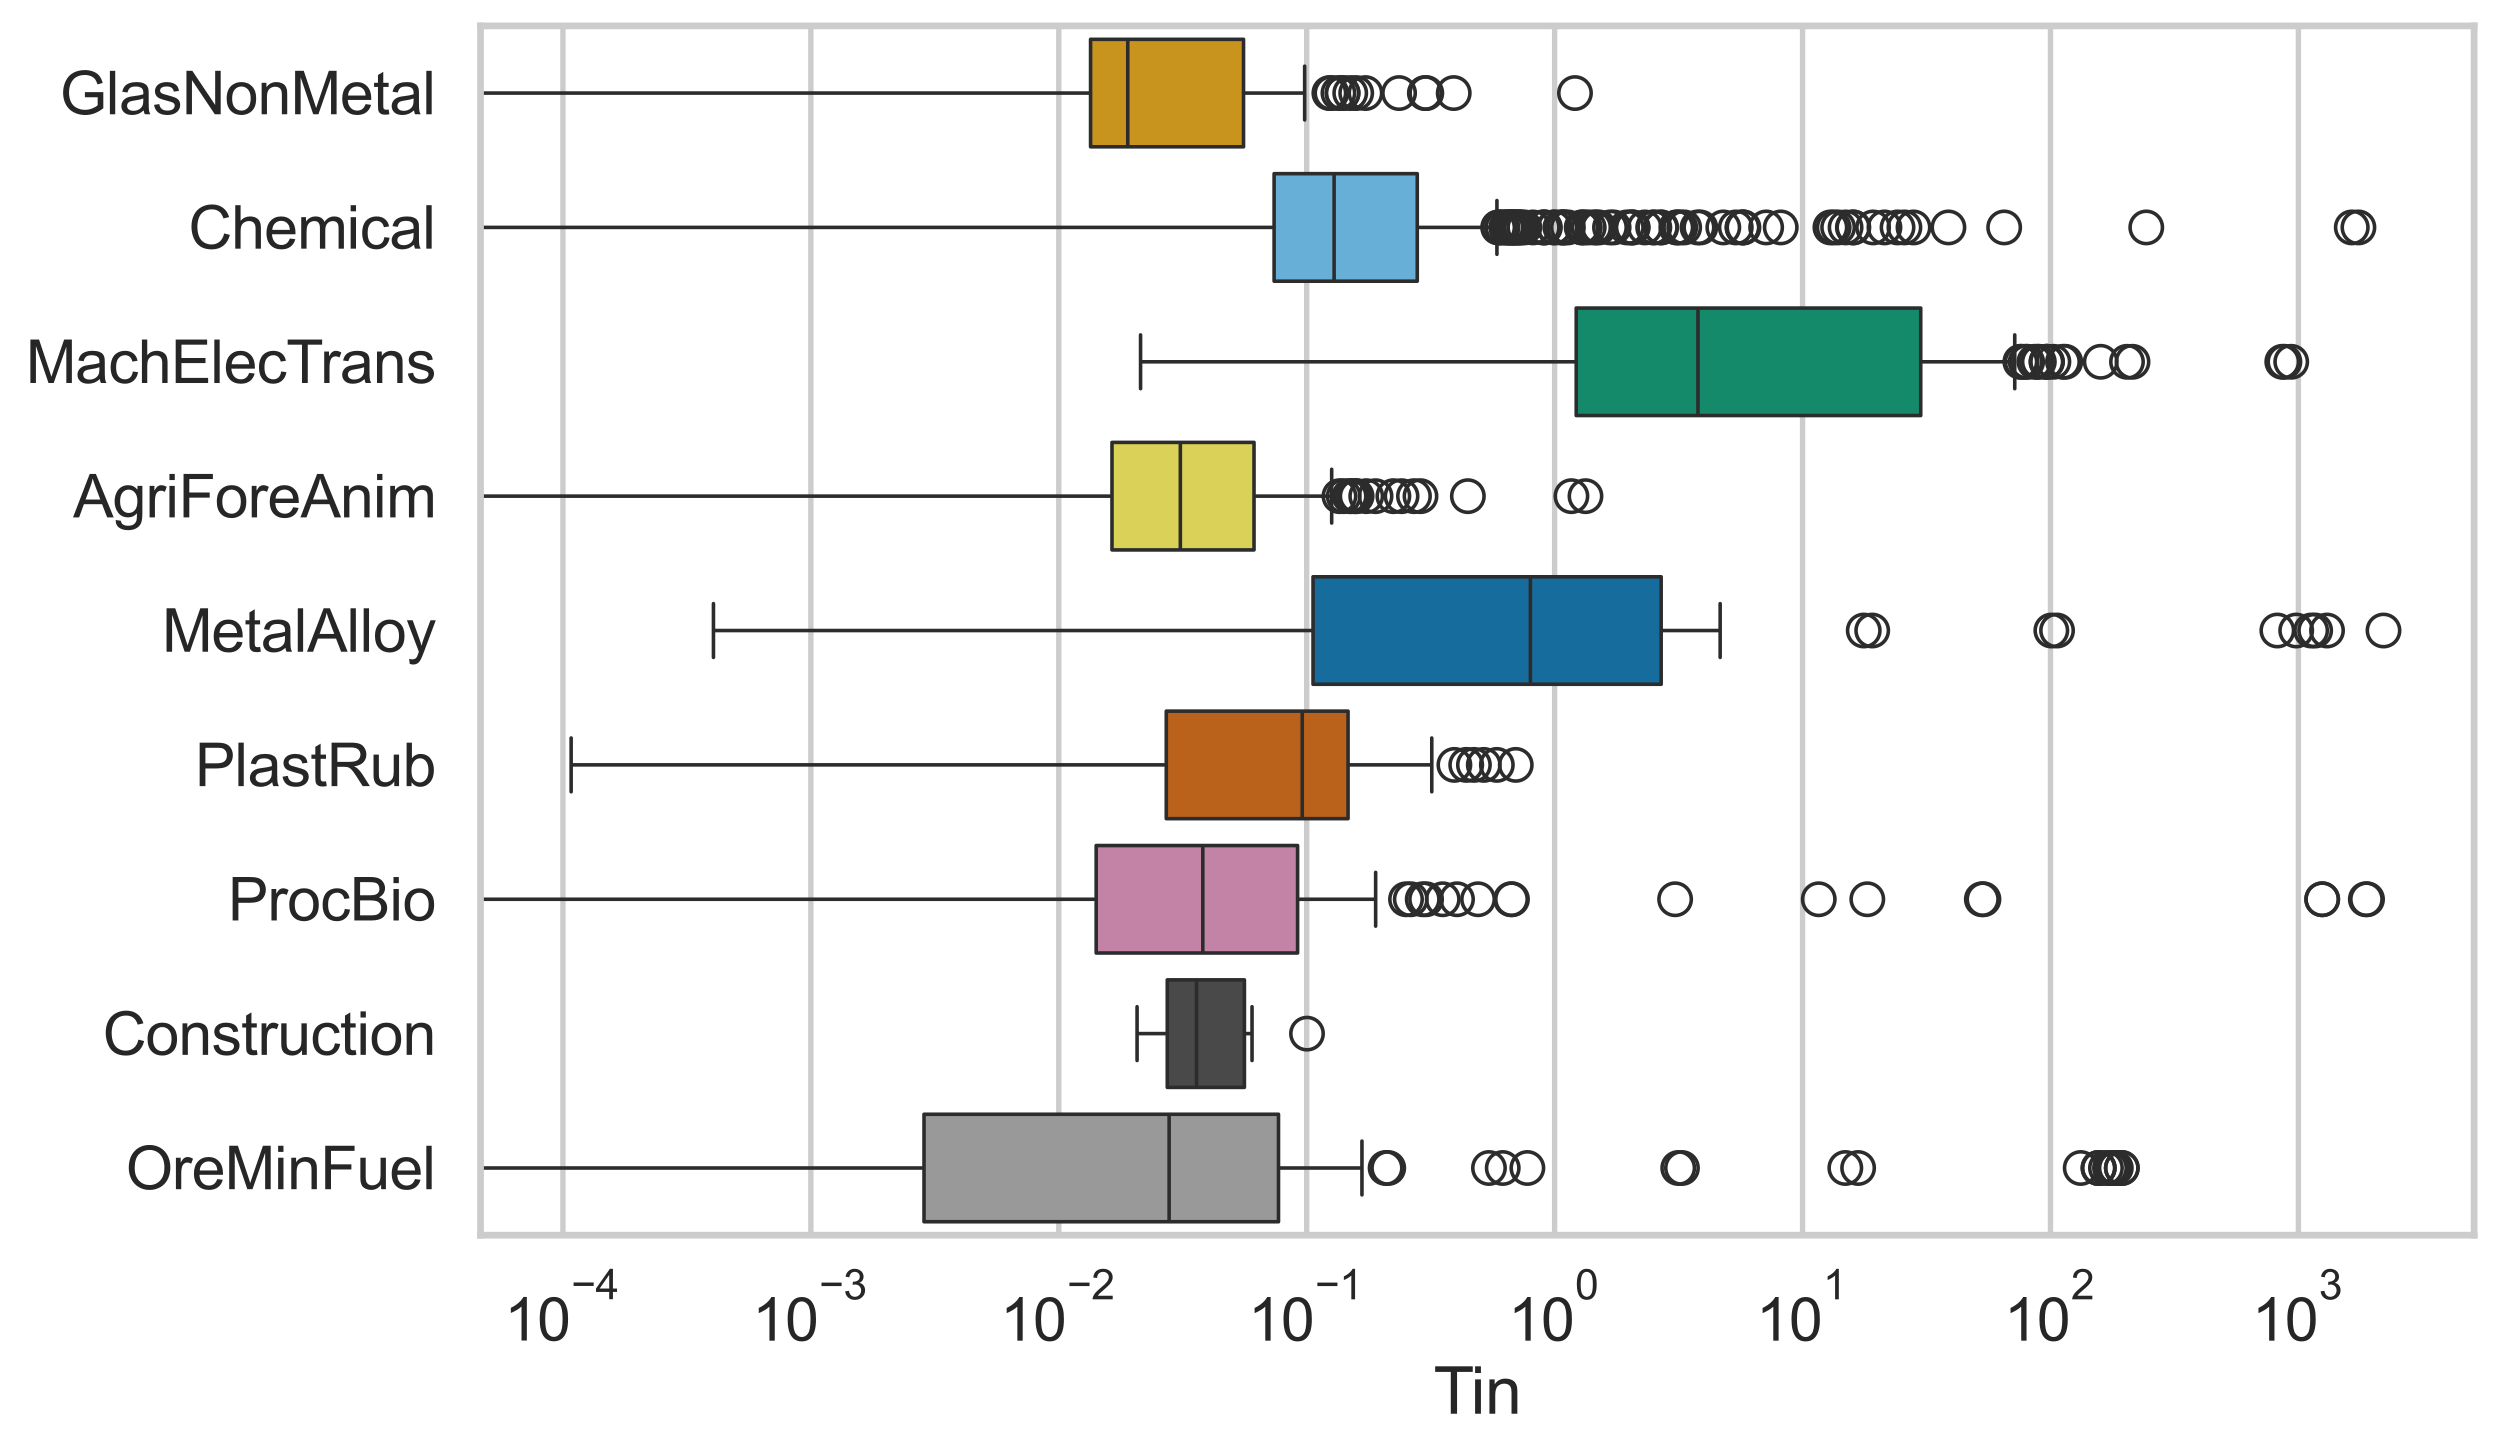 <?xml version="1.0" encoding="utf-8" standalone="no"?>
<!DOCTYPE svg PUBLIC "-//W3C//DTD SVG 1.1//EN"
  "http://www.w3.org/Graphics/SVG/1.1/DTD/svg11.dtd">
<svg xmlns:xlink="http://www.w3.org/1999/xlink" width="695.577pt" height="404.121pt" viewBox="0 0 695.577 404.121" xmlns="http://www.w3.org/2000/svg" version="1.1">
 <defs>
  <style type="text/css">*{stroke-linejoin: round; stroke-linecap: butt}</style>
 </defs>
 <g id="figure_1">
  <g id="patch_1">
   <path d="M 0 404.121 
L 695.577 404.121 
L 695.577 0 
L 0 0 
z
" style="fill: #ffffff"/>
  </g>
  <g id="axes_1">
   <g id="patch_2">
    <path d="M 133.697 343.665 
L 688.377 343.665 
L 688.377 7.2 
L 133.697 7.2 
z
" style="fill: #ffffff"/>
   </g>
   <g id="matplotlib.axis_1">
    <g id="xtick_1">
     <g id="line2d_1">
      <path d="M 156.625 343.665 
L 156.625 7.2 
" clip-path="url(#pe959f69d1a)" style="fill: none; stroke: #cccccc; stroke-width: 1.5; stroke-linecap: round"/>
     </g>
     <g id="text_1">
      <!-- $\mathdefault{10^{-4}}$ -->
      <g style="fill: #262626" transform="translate(140.29 373.015) scale(0.165 -0.165)">
       <defs>
        <path id="ArialMT-31" d="M 2384 0 
L 1822 0 
L 1822 3584 
Q 1619 3391 1289 3197 
Q 959 3003 697 2906 
L 697 3450 
Q 1169 3672 1522 3987 
Q 1875 4303 2022 4600 
L 2384 4600 
L 2384 0 
z
" transform="scale(0.016)"/>
        <path id="ArialMT-30" d="M 266 2259 
Q 266 3072 433 3567 
Q 600 4063 929 4331 
Q 1259 4600 1759 4600 
Q 2128 4600 2406 4451 
Q 2684 4303 2865 4023 
Q 3047 3744 3150 3342 
Q 3253 2941 3253 2259 
Q 3253 1453 3087 958 
Q 2922 463 2592 192 
Q 2263 -78 1759 -78 
Q 1097 -78 719 397 
Q 266 969 266 2259 
z
M 844 2259 
Q 844 1131 1108 757 
Q 1372 384 1759 384 
Q 2147 384 2411 759 
Q 2675 1134 2675 2259 
Q 2675 3391 2411 3762 
Q 2147 4134 1753 4134 
Q 1366 4134 1134 3806 
Q 844 3388 844 2259 
z
" transform="scale(0.016)"/>
        <path id="ArialMT-2212" d="M 3381 1997 
L 356 1997 
L 356 2522 
L 3381 2522 
L 3381 1997 
z
" transform="scale(0.016)"/>
        <path id="ArialMT-34" d="M 2069 0 
L 2069 1097 
L 81 1097 
L 81 1613 
L 2172 4581 
L 2631 4581 
L 2631 1613 
L 3250 1613 
L 3250 1097 
L 2631 1097 
L 2631 0 
L 2069 0 
z
M 2069 1613 
L 2069 3678 
L 634 1613 
L 2069 1613 
z
" transform="scale(0.016)"/>
       </defs>
       <use xlink:href="#ArialMT-31" transform="translate(0 0.202)"/>
       <use xlink:href="#ArialMT-30" transform="translate(55.615 0.202)"/>
       <use xlink:href="#ArialMT-2212" transform="translate(112.973 69.895) scale(0.7)"/>
       <use xlink:href="#ArialMT-34" transform="translate(153.852 69.895) scale(0.7)"/>
      </g>
     </g>
    </g>
    <g id="xtick_2">
     <g id="line2d_2">
      <path d="M 225.605 343.665 
L 225.605 7.2 
" clip-path="url(#pe959f69d1a)" style="fill: none; stroke: #cccccc; stroke-width: 1.5; stroke-linecap: round"/>
     </g>
     <g id="text_2">
      <!-- $\mathdefault{10^{-3}}$ -->
      <g style="fill: #262626" transform="translate(209.27 373.18) scale(0.165 -0.165)">
       <defs>
        <path id="ArialMT-33" d="M 269 1209 
L 831 1284 
Q 928 806 1161 595 
Q 1394 384 1728 384 
Q 2125 384 2398 659 
Q 2672 934 2672 1341 
Q 2672 1728 2419 1979 
Q 2166 2231 1775 2231 
Q 1616 2231 1378 2169 
L 1441 2663 
Q 1497 2656 1531 2656 
Q 1891 2656 2178 2843 
Q 2466 3031 2466 3422 
Q 2466 3731 2256 3934 
Q 2047 4138 1716 4138 
Q 1388 4138 1169 3931 
Q 950 3725 888 3313 
L 325 3413 
Q 428 3978 793 4289 
Q 1159 4600 1703 4600 
Q 2078 4600 2393 4439 
Q 2709 4278 2876 4000 
Q 3044 3722 3044 3409 
Q 3044 3113 2884 2869 
Q 2725 2625 2413 2481 
Q 2819 2388 3044 2092 
Q 3269 1797 3269 1353 
Q 3269 753 2831 336 
Q 2394 -81 1725 -81 
Q 1122 -81 723 278 
Q 325 638 269 1209 
z
" transform="scale(0.016)"/>
       </defs>
       <use xlink:href="#ArialMT-31" transform="translate(0 0.994)"/>
       <use xlink:href="#ArialMT-30" transform="translate(55.615 0.994)"/>
       <use xlink:href="#ArialMT-2212" transform="translate(112.973 70.688) scale(0.7)"/>
       <use xlink:href="#ArialMT-33" transform="translate(153.852 70.688) scale(0.7)"/>
      </g>
     </g>
    </g>
    <g id="xtick_3">
     <g id="line2d_3">
      <path d="M 294.585 343.665 
L 294.585 7.2 
" clip-path="url(#pe959f69d1a)" style="fill: none; stroke: #cccccc; stroke-width: 1.5; stroke-linecap: round"/>
     </g>
     <g id="text_3">
      <!-- $\mathdefault{10^{-2}}$ -->
      <g style="fill: #262626" transform="translate(278.25 373.18) scale(0.165 -0.165)">
       <defs>
        <path id="ArialMT-32" d="M 3222 541 
L 3222 0 
L 194 0 
Q 188 203 259 391 
Q 375 700 629 1000 
Q 884 1300 1366 1694 
Q 2113 2306 2375 2664 
Q 2638 3022 2638 3341 
Q 2638 3675 2398 3904 
Q 2159 4134 1775 4134 
Q 1369 4134 1125 3890 
Q 881 3647 878 3216 
L 300 3275 
Q 359 3922 746 4261 
Q 1134 4600 1788 4600 
Q 2447 4600 2831 4234 
Q 3216 3869 3216 3328 
Q 3216 3053 3103 2787 
Q 2991 2522 2730 2228 
Q 2469 1934 1863 1422 
Q 1356 997 1212 845 
Q 1069 694 975 541 
L 3222 541 
z
" transform="scale(0.016)"/>
       </defs>
       <use xlink:href="#ArialMT-31" transform="translate(0 0.994)"/>
       <use xlink:href="#ArialMT-30" transform="translate(55.615 0.994)"/>
       <use xlink:href="#ArialMT-2212" transform="translate(112.973 70.688) scale(0.7)"/>
       <use xlink:href="#ArialMT-32" transform="translate(153.852 70.688) scale(0.7)"/>
      </g>
     </g>
    </g>
    <g id="xtick_4">
     <g id="line2d_4">
      <path d="M 363.565 343.665 
L 363.565 7.2 
" clip-path="url(#pe959f69d1a)" style="fill: none; stroke: #cccccc; stroke-width: 1.5; stroke-linecap: round"/>
     </g>
     <g id="text_4">
      <!-- $\mathdefault{10^{-1}}$ -->
      <g style="fill: #262626" transform="translate(347.23 373.18) scale(0.165 -0.165)">
       <use xlink:href="#ArialMT-31" transform="translate(0 0.994)"/>
       <use xlink:href="#ArialMT-30" transform="translate(55.615 0.994)"/>
       <use xlink:href="#ArialMT-2212" transform="translate(112.973 70.688) scale(0.7)"/>
       <use xlink:href="#ArialMT-31" transform="translate(153.852 70.688) scale(0.7)"/>
      </g>
     </g>
    </g>
    <g id="xtick_5">
     <g id="line2d_5">
      <path d="M 432.545 343.665 
L 432.545 7.2 
" clip-path="url(#pe959f69d1a)" style="fill: none; stroke: #cccccc; stroke-width: 1.5; stroke-linecap: round"/>
     </g>
     <g id="text_5">
      <!-- $\mathdefault{10^{0}}$ -->
      <g style="fill: #262626" transform="translate(419.593 373.18) scale(0.165 -0.165)">
       <use xlink:href="#ArialMT-31" transform="translate(0 0.994)"/>
       <use xlink:href="#ArialMT-30" transform="translate(55.615 0.994)"/>
       <use xlink:href="#ArialMT-30" transform="translate(112.973 70.688) scale(0.7)"/>
      </g>
     </g>
    </g>
    <g id="xtick_6">
     <g id="line2d_6">
      <path d="M 501.526 343.665 
L 501.526 7.2 
" clip-path="url(#pe959f69d1a)" style="fill: none; stroke: #cccccc; stroke-width: 1.5; stroke-linecap: round"/>
     </g>
     <g id="text_6">
      <!-- $\mathdefault{10^{1}}$ -->
      <g style="fill: #262626" transform="translate(488.573 373.18) scale(0.165 -0.165)">
       <use xlink:href="#ArialMT-31" transform="translate(0 0.994)"/>
       <use xlink:href="#ArialMT-30" transform="translate(55.615 0.994)"/>
       <use xlink:href="#ArialMT-31" transform="translate(112.973 70.688) scale(0.7)"/>
      </g>
     </g>
    </g>
    <g id="xtick_7">
     <g id="line2d_7">
      <path d="M 570.506 343.665 
L 570.506 7.2 
" clip-path="url(#pe959f69d1a)" style="fill: none; stroke: #cccccc; stroke-width: 1.5; stroke-linecap: round"/>
     </g>
     <g id="text_7">
      <!-- $\mathdefault{10^{2}}$ -->
      <g style="fill: #262626" transform="translate(557.553 373.18) scale(0.165 -0.165)">
       <use xlink:href="#ArialMT-31" transform="translate(0 0.994)"/>
       <use xlink:href="#ArialMT-30" transform="translate(55.615 0.994)"/>
       <use xlink:href="#ArialMT-32" transform="translate(112.973 70.688) scale(0.7)"/>
      </g>
     </g>
    </g>
    <g id="xtick_8">
     <g id="line2d_8">
      <path d="M 639.486 343.665 
L 639.486 7.2 
" clip-path="url(#pe959f69d1a)" style="fill: none; stroke: #cccccc; stroke-width: 1.5; stroke-linecap: round"/>
     </g>
     <g id="text_8">
      <!-- $\mathdefault{10^{3}}$ -->
      <g style="fill: #262626" transform="translate(626.533 373.18) scale(0.165 -0.165)">
       <use xlink:href="#ArialMT-31" transform="translate(0 0.994)"/>
       <use xlink:href="#ArialMT-30" transform="translate(55.615 0.994)"/>
       <use xlink:href="#ArialMT-33" transform="translate(112.973 70.688) scale(0.7)"/>
      </g>
     </g>
    </g>
    <g id="xtick_9"/>
    <g id="xtick_10"/>
    <g id="xtick_11"/>
    <g id="xtick_12"/>
    <g id="xtick_13"/>
    <g id="xtick_14"/>
    <g id="xtick_15"/>
    <g id="xtick_16"/>
    <g id="xtick_17"/>
    <g id="xtick_18"/>
    <g id="xtick_19"/>
    <g id="xtick_20"/>
    <g id="xtick_21"/>
    <g id="xtick_22"/>
    <g id="xtick_23"/>
    <g id="xtick_24"/>
    <g id="xtick_25"/>
    <g id="xtick_26"/>
    <g id="xtick_27"/>
    <g id="xtick_28"/>
    <g id="xtick_29"/>
    <g id="xtick_30"/>
    <g id="xtick_31"/>
    <g id="xtick_32"/>
    <g id="xtick_33"/>
    <g id="xtick_34"/>
    <g id="xtick_35"/>
    <g id="xtick_36"/>
    <g id="xtick_37"/>
    <g id="xtick_38"/>
    <g id="xtick_39"/>
    <g id="xtick_40"/>
    <g id="xtick_41"/>
    <g id="xtick_42"/>
    <g id="xtick_43"/>
    <g id="xtick_44"/>
    <g id="xtick_45"/>
    <g id="xtick_46"/>
    <g id="xtick_47"/>
    <g id="xtick_48"/>
    <g id="xtick_49"/>
    <g id="xtick_50"/>
    <g id="xtick_51"/>
    <g id="xtick_52"/>
    <g id="xtick_53"/>
    <g id="xtick_54"/>
    <g id="xtick_55"/>
    <g id="xtick_56"/>
    <g id="xtick_57"/>
    <g id="xtick_58"/>
    <g id="xtick_59"/>
    <g id="xtick_60"/>
    <g id="xtick_61"/>
    <g id="xtick_62"/>
    <g id="xtick_63"/>
    <g id="xtick_64"/>
    <g id="xtick_65"/>
    <g id="xtick_66"/>
    <g id="xtick_67"/>
    <g id="xtick_68"/>
    <g id="xtick_69"/>
    <g id="xtick_70"/>
    <g id="xtick_71"/>
    <g id="xtick_72"/>
    <g id="xtick_73"/>
    <g id="text_9">
     <!-- Tin -->
     <g style="fill: #262626" transform="translate(398.873 393.344) scale(0.18 -0.18)">
      <defs>
       <path id="ArialMT-54" d="M 1659 0 
L 1659 4041 
L 150 4041 
L 150 4581 
L 3781 4581 
L 3781 4041 
L 2266 4041 
L 2266 0 
L 1659 0 
z
" transform="scale(0.016)"/>
       <path id="ArialMT-69" d="M 425 3934 
L 425 4581 
L 988 4581 
L 988 3934 
L 425 3934 
z
M 425 0 
L 425 3319 
L 988 3319 
L 988 0 
L 425 0 
z
" transform="scale(0.016)"/>
       <path id="ArialMT-6e" d="M 422 0 
L 422 3319 
L 928 3319 
L 928 2847 
Q 1294 3394 1984 3394 
Q 2284 3394 2536 3286 
Q 2788 3178 2913 3003 
Q 3038 2828 3088 2588 
Q 3119 2431 3119 2041 
L 3119 0 
L 2556 0 
L 2556 2019 
Q 2556 2363 2490 2533 
Q 2425 2703 2258 2804 
Q 2091 2906 1866 2906 
Q 1506 2906 1245 2678 
Q 984 2450 984 1813 
L 984 0 
L 422 0 
z
" transform="scale(0.016)"/>
      </defs>
      <use xlink:href="#ArialMT-54"/>
      <use xlink:href="#ArialMT-69" transform="translate(57.334 0)"/>
      <use xlink:href="#ArialMT-6e" transform="translate(79.551 0)"/>
     </g>
    </g>
   </g>
   <g id="matplotlib.axis_2">
    <g id="ytick_1">
     <g id="text_10">
      <!-- GlasNonMetal -->
      <g style="fill: #262626" transform="translate(16.659 31.798) scale(0.165 -0.165)">
       <defs>
        <path id="ArialMT-47" d="M 2638 1797 
L 2638 2334 
L 4578 2338 
L 4578 638 
Q 4131 281 3656 101 
Q 3181 -78 2681 -78 
Q 2006 -78 1454 211 
Q 903 500 622 1047 
Q 341 1594 341 2269 
Q 341 2938 620 3517 
Q 900 4097 1425 4378 
Q 1950 4659 2634 4659 
Q 3131 4659 3532 4498 
Q 3934 4338 4162 4050 
Q 4391 3763 4509 3300 
L 3963 3150 
Q 3859 3500 3706 3700 
Q 3553 3900 3268 4020 
Q 2984 4141 2638 4141 
Q 2222 4141 1919 4014 
Q 1616 3888 1430 3681 
Q 1244 3475 1141 3228 
Q 966 2803 966 2306 
Q 966 1694 1177 1281 
Q 1388 869 1791 669 
Q 2194 469 2647 469 
Q 3041 469 3416 620 
Q 3791 772 3984 944 
L 3984 1797 
L 2638 1797 
z
" transform="scale(0.016)"/>
        <path id="ArialMT-6c" d="M 409 0 
L 409 4581 
L 972 4581 
L 972 0 
L 409 0 
z
" transform="scale(0.016)"/>
        <path id="ArialMT-61" d="M 2588 409 
Q 2275 144 1986 34 
Q 1697 -75 1366 -75 
Q 819 -75 525 192 
Q 231 459 231 875 
Q 231 1119 342 1320 
Q 453 1522 633 1644 
Q 813 1766 1038 1828 
Q 1203 1872 1538 1913 
Q 2219 1994 2541 2106 
Q 2544 2222 2544 2253 
Q 2544 2597 2384 2738 
Q 2169 2928 1744 2928 
Q 1347 2928 1158 2789 
Q 969 2650 878 2297 
L 328 2372 
Q 403 2725 575 2942 
Q 747 3159 1072 3276 
Q 1397 3394 1825 3394 
Q 2250 3394 2515 3294 
Q 2781 3194 2906 3042 
Q 3031 2891 3081 2659 
Q 3109 2516 3109 2141 
L 3109 1391 
Q 3109 606 3145 398 
Q 3181 191 3288 0 
L 2700 0 
Q 2613 175 2588 409 
z
M 2541 1666 
Q 2234 1541 1622 1453 
Q 1275 1403 1131 1340 
Q 988 1278 909 1158 
Q 831 1038 831 891 
Q 831 666 1001 516 
Q 1172 366 1500 366 
Q 1825 366 2078 508 
Q 2331 650 2450 897 
Q 2541 1088 2541 1459 
L 2541 1666 
z
" transform="scale(0.016)"/>
        <path id="ArialMT-73" d="M 197 991 
L 753 1078 
Q 800 744 1014 566 
Q 1228 388 1613 388 
Q 2000 388 2187 545 
Q 2375 703 2375 916 
Q 2375 1106 2209 1216 
Q 2094 1291 1634 1406 
Q 1016 1563 777 1677 
Q 538 1791 414 1992 
Q 291 2194 291 2438 
Q 291 2659 392 2848 
Q 494 3038 669 3163 
Q 800 3259 1026 3326 
Q 1253 3394 1513 3394 
Q 1903 3394 2198 3281 
Q 2494 3169 2634 2976 
Q 2775 2784 2828 2463 
L 2278 2388 
Q 2241 2644 2061 2787 
Q 1881 2931 1553 2931 
Q 1166 2931 1000 2803 
Q 834 2675 834 2503 
Q 834 2394 903 2306 
Q 972 2216 1119 2156 
Q 1203 2125 1616 2013 
Q 2213 1853 2448 1751 
Q 2684 1650 2818 1456 
Q 2953 1263 2953 975 
Q 2953 694 2789 445 
Q 2625 197 2315 61 
Q 2006 -75 1616 -75 
Q 969 -75 630 194 
Q 291 463 197 991 
z
" transform="scale(0.016)"/>
        <path id="ArialMT-4e" d="M 488 0 
L 488 4581 
L 1109 4581 
L 3516 984 
L 3516 4581 
L 4097 4581 
L 4097 0 
L 3475 0 
L 1069 3600 
L 1069 0 
L 488 0 
z
" transform="scale(0.016)"/>
        <path id="ArialMT-6f" d="M 213 1659 
Q 213 2581 725 3025 
Q 1153 3394 1769 3394 
Q 2453 3394 2887 2945 
Q 3322 2497 3322 1706 
Q 3322 1066 3130 698 
Q 2938 331 2570 128 
Q 2203 -75 1769 -75 
Q 1072 -75 642 372 
Q 213 819 213 1659 
z
M 791 1659 
Q 791 1022 1069 705 
Q 1347 388 1769 388 
Q 2188 388 2466 706 
Q 2744 1025 2744 1678 
Q 2744 2294 2464 2611 
Q 2184 2928 1769 2928 
Q 1347 2928 1069 2612 
Q 791 2297 791 1659 
z
" transform="scale(0.016)"/>
        <path id="ArialMT-4d" d="M 475 0 
L 475 4581 
L 1388 4581 
L 2472 1338 
Q 2622 884 2691 659 
Q 2769 909 2934 1394 
L 4031 4581 
L 4847 4581 
L 4847 0 
L 4263 0 
L 4263 3834 
L 2931 0 
L 2384 0 
L 1059 3900 
L 1059 0 
L 475 0 
z
" transform="scale(0.016)"/>
        <path id="ArialMT-65" d="M 2694 1069 
L 3275 997 
Q 3138 488 2766 206 
Q 2394 -75 1816 -75 
Q 1088 -75 661 373 
Q 234 822 234 1631 
Q 234 2469 665 2931 
Q 1097 3394 1784 3394 
Q 2450 3394 2872 2941 
Q 3294 2488 3294 1666 
Q 3294 1616 3291 1516 
L 816 1516 
Q 847 969 1125 678 
Q 1403 388 1819 388 
Q 2128 388 2347 550 
Q 2566 713 2694 1069 
z
M 847 1978 
L 2700 1978 
Q 2663 2397 2488 2606 
Q 2219 2931 1791 2931 
Q 1403 2931 1139 2672 
Q 875 2413 847 1978 
z
" transform="scale(0.016)"/>
        <path id="ArialMT-74" d="M 1650 503 
L 1731 6 
Q 1494 -44 1306 -44 
Q 1000 -44 831 53 
Q 663 150 594 308 
Q 525 466 525 972 
L 525 2881 
L 113 2881 
L 113 3319 
L 525 3319 
L 525 4141 
L 1084 4478 
L 1084 3319 
L 1650 3319 
L 1650 2881 
L 1084 2881 
L 1084 941 
Q 1084 700 1114 631 
Q 1144 563 1211 522 
Q 1278 481 1403 481 
Q 1497 481 1650 503 
z
" transform="scale(0.016)"/>
       </defs>
       <use xlink:href="#ArialMT-47"/>
       <use xlink:href="#ArialMT-6c" transform="translate(77.783 0)"/>
       <use xlink:href="#ArialMT-61" transform="translate(100 0)"/>
       <use xlink:href="#ArialMT-73" transform="translate(155.615 0)"/>
       <use xlink:href="#ArialMT-4e" transform="translate(205.615 0)"/>
       <use xlink:href="#ArialMT-6f" transform="translate(277.832 0)"/>
       <use xlink:href="#ArialMT-6e" transform="translate(333.447 0)"/>
       <use xlink:href="#ArialMT-4d" transform="translate(389.062 0)"/>
       <use xlink:href="#ArialMT-65" transform="translate(472.363 0)"/>
       <use xlink:href="#ArialMT-74" transform="translate(527.979 0)"/>
       <use xlink:href="#ArialMT-61" transform="translate(555.762 0)"/>
       <use xlink:href="#ArialMT-6c" transform="translate(611.377 0)"/>
      </g>
     </g>
    </g>
    <g id="ytick_2">
     <g id="text_11">
      <!-- Chemical -->
      <g style="fill: #262626" transform="translate(52.428 69.183) scale(0.165 -0.165)">
       <defs>
        <path id="ArialMT-43" d="M 3763 1606 
L 4369 1453 
Q 4178 706 3683 314 
Q 3188 -78 2472 -78 
Q 1731 -78 1267 223 
Q 803 525 561 1097 
Q 319 1669 319 2325 
Q 319 3041 592 3573 
Q 866 4106 1370 4382 
Q 1875 4659 2481 4659 
Q 3169 4659 3637 4309 
Q 4106 3959 4291 3325 
L 3694 3184 
Q 3534 3684 3231 3912 
Q 2928 4141 2469 4141 
Q 1941 4141 1586 3887 
Q 1231 3634 1087 3207 
Q 944 2781 944 2328 
Q 944 1744 1114 1308 
Q 1284 872 1643 656 
Q 2003 441 2422 441 
Q 2931 441 3284 734 
Q 3638 1028 3763 1606 
z
" transform="scale(0.016)"/>
        <path id="ArialMT-68" d="M 422 0 
L 422 4581 
L 984 4581 
L 984 2938 
Q 1378 3394 1978 3394 
Q 2347 3394 2619 3248 
Q 2891 3103 3008 2847 
Q 3125 2591 3125 2103 
L 3125 0 
L 2563 0 
L 2563 2103 
Q 2563 2525 2380 2717 
Q 2197 2909 1863 2909 
Q 1613 2909 1392 2779 
Q 1172 2650 1078 2428 
Q 984 2206 984 1816 
L 984 0 
L 422 0 
z
" transform="scale(0.016)"/>
        <path id="ArialMT-6d" d="M 422 0 
L 422 3319 
L 925 3319 
L 925 2853 
Q 1081 3097 1340 3245 
Q 1600 3394 1931 3394 
Q 2300 3394 2536 3241 
Q 2772 3088 2869 2813 
Q 3263 3394 3894 3394 
Q 4388 3394 4653 3120 
Q 4919 2847 4919 2278 
L 4919 0 
L 4359 0 
L 4359 2091 
Q 4359 2428 4304 2576 
Q 4250 2725 4106 2815 
Q 3963 2906 3769 2906 
Q 3419 2906 3187 2673 
Q 2956 2441 2956 1928 
L 2956 0 
L 2394 0 
L 2394 2156 
Q 2394 2531 2256 2718 
Q 2119 2906 1806 2906 
Q 1569 2906 1367 2781 
Q 1166 2656 1075 2415 
Q 984 2175 984 1722 
L 984 0 
L 422 0 
z
" transform="scale(0.016)"/>
        <path id="ArialMT-63" d="M 2588 1216 
L 3141 1144 
Q 3050 572 2676 248 
Q 2303 -75 1759 -75 
Q 1078 -75 664 370 
Q 250 816 250 1647 
Q 250 2184 428 2587 
Q 606 2991 970 3192 
Q 1334 3394 1763 3394 
Q 2303 3394 2647 3120 
Q 2991 2847 3088 2344 
L 2541 2259 
Q 2463 2594 2264 2762 
Q 2066 2931 1784 2931 
Q 1359 2931 1093 2626 
Q 828 2322 828 1663 
Q 828 994 1084 691 
Q 1341 388 1753 388 
Q 2084 388 2306 591 
Q 2528 794 2588 1216 
z
" transform="scale(0.016)"/>
       </defs>
       <use xlink:href="#ArialMT-43"/>
       <use xlink:href="#ArialMT-68" transform="translate(72.217 0)"/>
       <use xlink:href="#ArialMT-65" transform="translate(127.832 0)"/>
       <use xlink:href="#ArialMT-6d" transform="translate(183.447 0)"/>
       <use xlink:href="#ArialMT-69" transform="translate(266.748 0)"/>
       <use xlink:href="#ArialMT-63" transform="translate(288.965 0)"/>
       <use xlink:href="#ArialMT-61" transform="translate(338.965 0)"/>
       <use xlink:href="#ArialMT-6c" transform="translate(394.58 0)"/>
      </g>
     </g>
    </g>
    <g id="ytick_3">
     <g id="text_12">
      <!-- MachElecTrans -->
      <g style="fill: #262626" transform="translate(7.2 106.568) scale(0.165 -0.165)">
       <defs>
        <path id="ArialMT-45" d="M 506 0 
L 506 4581 
L 3819 4581 
L 3819 4041 
L 1113 4041 
L 1113 2638 
L 3647 2638 
L 3647 2100 
L 1113 2100 
L 1113 541 
L 3925 541 
L 3925 0 
L 506 0 
z
" transform="scale(0.016)"/>
        <path id="ArialMT-72" d="M 416 0 
L 416 3319 
L 922 3319 
L 922 2816 
Q 1116 3169 1280 3281 
Q 1444 3394 1641 3394 
Q 1925 3394 2219 3213 
L 2025 2691 
Q 1819 2813 1613 2813 
Q 1428 2813 1281 2702 
Q 1134 2591 1072 2394 
Q 978 2094 978 1738 
L 978 0 
L 416 0 
z
" transform="scale(0.016)"/>
       </defs>
       <use xlink:href="#ArialMT-4d"/>
       <use xlink:href="#ArialMT-61" transform="translate(83.301 0)"/>
       <use xlink:href="#ArialMT-63" transform="translate(138.916 0)"/>
       <use xlink:href="#ArialMT-68" transform="translate(188.916 0)"/>
       <use xlink:href="#ArialMT-45" transform="translate(244.531 0)"/>
       <use xlink:href="#ArialMT-6c" transform="translate(311.23 0)"/>
       <use xlink:href="#ArialMT-65" transform="translate(333.447 0)"/>
       <use xlink:href="#ArialMT-63" transform="translate(389.062 0)"/>
       <use xlink:href="#ArialMT-54" transform="translate(439.062 0)"/>
       <use xlink:href="#ArialMT-72" transform="translate(496.396 0)"/>
       <use xlink:href="#ArialMT-61" transform="translate(529.697 0)"/>
       <use xlink:href="#ArialMT-6e" transform="translate(585.312 0)"/>
       <use xlink:href="#ArialMT-73" transform="translate(640.928 0)"/>
      </g>
     </g>
    </g>
    <g id="ytick_4">
     <g id="text_13">
      <!-- AgriForeAnim -->
      <g style="fill: #262626" transform="translate(20.341 143.953) scale(0.165 -0.165)">
       <defs>
        <path id="ArialMT-41" d="M -9 0 
L 1750 4581 
L 2403 4581 
L 4278 0 
L 3588 0 
L 3053 1388 
L 1138 1388 
L 634 0 
L -9 0 
z
M 1313 1881 
L 2866 1881 
L 2388 3150 
Q 2169 3728 2063 4100 
Q 1975 3659 1816 3225 
L 1313 1881 
z
" transform="scale(0.016)"/>
        <path id="ArialMT-67" d="M 319 -275 
L 866 -356 
Q 900 -609 1056 -725 
Q 1266 -881 1628 -881 
Q 2019 -881 2231 -725 
Q 2444 -569 2519 -288 
Q 2563 -116 2559 434 
Q 2191 0 1641 0 
Q 956 0 581 494 
Q 206 988 206 1678 
Q 206 2153 378 2554 
Q 550 2956 876 3175 
Q 1203 3394 1644 3394 
Q 2231 3394 2613 2919 
L 2613 3319 
L 3131 3319 
L 3131 450 
Q 3131 -325 2973 -648 
Q 2816 -972 2473 -1159 
Q 2131 -1347 1631 -1347 
Q 1038 -1347 672 -1080 
Q 306 -813 319 -275 
z
M 784 1719 
Q 784 1066 1043 766 
Q 1303 466 1694 466 
Q 2081 466 2343 764 
Q 2606 1063 2606 1700 
Q 2606 2309 2336 2618 
Q 2066 2928 1684 2928 
Q 1309 2928 1046 2623 
Q 784 2319 784 1719 
z
" transform="scale(0.016)"/>
        <path id="ArialMT-46" d="M 525 0 
L 525 4581 
L 3616 4581 
L 3616 4041 
L 1131 4041 
L 1131 2622 
L 3281 2622 
L 3281 2081 
L 1131 2081 
L 1131 0 
L 525 0 
z
" transform="scale(0.016)"/>
       </defs>
       <use xlink:href="#ArialMT-41"/>
       <use xlink:href="#ArialMT-67" transform="translate(66.699 0)"/>
       <use xlink:href="#ArialMT-72" transform="translate(122.314 0)"/>
       <use xlink:href="#ArialMT-69" transform="translate(155.615 0)"/>
       <use xlink:href="#ArialMT-46" transform="translate(177.832 0)"/>
       <use xlink:href="#ArialMT-6f" transform="translate(238.916 0)"/>
       <use xlink:href="#ArialMT-72" transform="translate(294.531 0)"/>
       <use xlink:href="#ArialMT-65" transform="translate(327.832 0)"/>
       <use xlink:href="#ArialMT-41" transform="translate(383.447 0)"/>
       <use xlink:href="#ArialMT-6e" transform="translate(450.146 0)"/>
       <use xlink:href="#ArialMT-69" transform="translate(505.762 0)"/>
       <use xlink:href="#ArialMT-6d" transform="translate(527.979 0)"/>
      </g>
     </g>
    </g>
    <g id="ytick_5">
     <g id="text_14">
      <!-- MetalAlloy -->
      <g style="fill: #262626" transform="translate(45.088 181.337) scale(0.165 -0.165)">
       <defs>
        <path id="ArialMT-79" d="M 397 -1278 
L 334 -750 
Q 519 -800 656 -800 
Q 844 -800 956 -737 
Q 1069 -675 1141 -563 
Q 1194 -478 1313 -144 
Q 1328 -97 1363 -6 
L 103 3319 
L 709 3319 
L 1400 1397 
Q 1534 1031 1641 628 
Q 1738 1016 1872 1384 
L 2581 3319 
L 3144 3319 
L 1881 -56 
Q 1678 -603 1566 -809 
Q 1416 -1088 1222 -1217 
Q 1028 -1347 759 -1347 
Q 597 -1347 397 -1278 
z
" transform="scale(0.016)"/>
       </defs>
       <use xlink:href="#ArialMT-4d"/>
       <use xlink:href="#ArialMT-65" transform="translate(83.301 0)"/>
       <use xlink:href="#ArialMT-74" transform="translate(138.916 0)"/>
       <use xlink:href="#ArialMT-61" transform="translate(166.699 0)"/>
       <use xlink:href="#ArialMT-6c" transform="translate(222.314 0)"/>
       <use xlink:href="#ArialMT-41" transform="translate(244.531 0)"/>
       <use xlink:href="#ArialMT-6c" transform="translate(311.23 0)"/>
       <use xlink:href="#ArialMT-6c" transform="translate(333.447 0)"/>
       <use xlink:href="#ArialMT-6f" transform="translate(355.664 0)"/>
       <use xlink:href="#ArialMT-79" transform="translate(411.279 0)"/>
      </g>
     </g>
    </g>
    <g id="ytick_6">
     <g id="text_15">
      <!-- PlastRub -->
      <g style="fill: #262626" transform="translate(54.248 218.722) scale(0.165 -0.165)">
       <defs>
        <path id="ArialMT-50" d="M 494 0 
L 494 4581 
L 2222 4581 
Q 2678 4581 2919 4538 
Q 3256 4481 3484 4323 
Q 3713 4166 3852 3881 
Q 3991 3597 3991 3256 
Q 3991 2672 3619 2267 
Q 3247 1863 2275 1863 
L 1100 1863 
L 1100 0 
L 494 0 
z
M 1100 2403 
L 2284 2403 
Q 2872 2403 3119 2622 
Q 3366 2841 3366 3238 
Q 3366 3525 3220 3729 
Q 3075 3934 2838 4000 
Q 2684 4041 2272 4041 
L 1100 4041 
L 1100 2403 
z
" transform="scale(0.016)"/>
        <path id="ArialMT-52" d="M 503 0 
L 503 4581 
L 2534 4581 
Q 3147 4581 3465 4457 
Q 3784 4334 3975 4021 
Q 4166 3709 4166 3331 
Q 4166 2844 3850 2509 
Q 3534 2175 2875 2084 
Q 3116 1969 3241 1856 
Q 3506 1613 3744 1247 
L 4541 0 
L 3778 0 
L 3172 953 
Q 2906 1366 2734 1584 
Q 2563 1803 2427 1890 
Q 2291 1978 2150 2013 
Q 2047 2034 1813 2034 
L 1109 2034 
L 1109 0 
L 503 0 
z
M 1109 2559 
L 2413 2559 
Q 2828 2559 3062 2645 
Q 3297 2731 3419 2920 
Q 3541 3109 3541 3331 
Q 3541 3656 3305 3865 
Q 3069 4075 2559 4075 
L 1109 4075 
L 1109 2559 
z
" transform="scale(0.016)"/>
        <path id="ArialMT-75" d="M 2597 0 
L 2597 488 
Q 2209 -75 1544 -75 
Q 1250 -75 995 37 
Q 741 150 617 320 
Q 494 491 444 738 
Q 409 903 409 1263 
L 409 3319 
L 972 3319 
L 972 1478 
Q 972 1038 1006 884 
Q 1059 663 1231 536 
Q 1403 409 1656 409 
Q 1909 409 2131 539 
Q 2353 669 2445 892 
Q 2538 1116 2538 1541 
L 2538 3319 
L 3100 3319 
L 3100 0 
L 2597 0 
z
" transform="scale(0.016)"/>
        <path id="ArialMT-62" d="M 941 0 
L 419 0 
L 419 4581 
L 981 4581 
L 981 2947 
Q 1338 3394 1891 3394 
Q 2197 3394 2470 3270 
Q 2744 3147 2920 2923 
Q 3097 2700 3197 2384 
Q 3297 2069 3297 1709 
Q 3297 856 2875 390 
Q 2453 -75 1863 -75 
Q 1275 -75 941 416 
L 941 0 
z
M 934 1684 
Q 934 1088 1097 822 
Q 1363 388 1816 388 
Q 2184 388 2453 708 
Q 2722 1028 2722 1663 
Q 2722 2313 2464 2622 
Q 2206 2931 1841 2931 
Q 1472 2931 1203 2611 
Q 934 2291 934 1684 
z
" transform="scale(0.016)"/>
       </defs>
       <use xlink:href="#ArialMT-50"/>
       <use xlink:href="#ArialMT-6c" transform="translate(66.699 0)"/>
       <use xlink:href="#ArialMT-61" transform="translate(88.916 0)"/>
       <use xlink:href="#ArialMT-73" transform="translate(144.531 0)"/>
       <use xlink:href="#ArialMT-74" transform="translate(194.531 0)"/>
       <use xlink:href="#ArialMT-52" transform="translate(222.314 0)"/>
       <use xlink:href="#ArialMT-75" transform="translate(294.531 0)"/>
       <use xlink:href="#ArialMT-62" transform="translate(350.146 0)"/>
      </g>
     </g>
    </g>
    <g id="ytick_7">
     <g id="text_16">
      <!-- ProcBio -->
      <g style="fill: #262626" transform="translate(63.424 256.107) scale(0.165 -0.165)">
       <defs>
        <path id="ArialMT-42" d="M 469 0 
L 469 4581 
L 2188 4581 
Q 2713 4581 3030 4442 
Q 3347 4303 3526 4014 
Q 3706 3725 3706 3409 
Q 3706 3116 3547 2856 
Q 3388 2597 3066 2438 
Q 3481 2316 3704 2022 
Q 3928 1728 3928 1328 
Q 3928 1006 3792 729 
Q 3656 453 3456 303 
Q 3256 153 2954 76 
Q 2653 0 2216 0 
L 469 0 
z
M 1075 2656 
L 2066 2656 
Q 2469 2656 2644 2709 
Q 2875 2778 2992 2937 
Q 3109 3097 3109 3338 
Q 3109 3566 3000 3739 
Q 2891 3913 2687 3977 
Q 2484 4041 1991 4041 
L 1075 4041 
L 1075 2656 
z
M 1075 541 
L 2216 541 
Q 2509 541 2628 563 
Q 2838 600 2978 687 
Q 3119 775 3209 942 
Q 3300 1109 3300 1328 
Q 3300 1584 3169 1773 
Q 3038 1963 2805 2039 
Q 2572 2116 2134 2116 
L 1075 2116 
L 1075 541 
z
" transform="scale(0.016)"/>
       </defs>
       <use xlink:href="#ArialMT-50"/>
       <use xlink:href="#ArialMT-72" transform="translate(66.699 0)"/>
       <use xlink:href="#ArialMT-6f" transform="translate(100 0)"/>
       <use xlink:href="#ArialMT-63" transform="translate(155.615 0)"/>
       <use xlink:href="#ArialMT-42" transform="translate(205.615 0)"/>
       <use xlink:href="#ArialMT-69" transform="translate(272.314 0)"/>
       <use xlink:href="#ArialMT-6f" transform="translate(294.531 0)"/>
      </g>
     </g>
    </g>
    <g id="ytick_8">
     <g id="text_17">
      <!-- Construction -->
      <g style="fill: #262626" transform="translate(28.575 293.492) scale(0.165 -0.165)">
       <use xlink:href="#ArialMT-43"/>
       <use xlink:href="#ArialMT-6f" transform="translate(72.217 0)"/>
       <use xlink:href="#ArialMT-6e" transform="translate(127.832 0)"/>
       <use xlink:href="#ArialMT-73" transform="translate(183.447 0)"/>
       <use xlink:href="#ArialMT-74" transform="translate(233.447 0)"/>
       <use xlink:href="#ArialMT-72" transform="translate(261.23 0)"/>
       <use xlink:href="#ArialMT-75" transform="translate(294.531 0)"/>
       <use xlink:href="#ArialMT-63" transform="translate(350.146 0)"/>
       <use xlink:href="#ArialMT-74" transform="translate(400.146 0)"/>
       <use xlink:href="#ArialMT-69" transform="translate(427.93 0)"/>
       <use xlink:href="#ArialMT-6f" transform="translate(450.146 0)"/>
       <use xlink:href="#ArialMT-6e" transform="translate(505.762 0)"/>
      </g>
     </g>
    </g>
    <g id="ytick_9">
     <g id="text_18">
      <!-- OreMinFuel -->
      <g style="fill: #262626" transform="translate(35.013 330.877) scale(0.165 -0.165)">
       <defs>
        <path id="ArialMT-4f" d="M 309 2231 
Q 309 3372 921 4017 
Q 1534 4663 2503 4663 
Q 3138 4663 3647 4359 
Q 4156 4056 4423 3514 
Q 4691 2972 4691 2284 
Q 4691 1588 4409 1038 
Q 4128 488 3612 205 
Q 3097 -78 2500 -78 
Q 1853 -78 1343 234 
Q 834 547 571 1087 
Q 309 1628 309 2231 
z
M 934 2222 
Q 934 1394 1379 917 
Q 1825 441 2497 441 
Q 3181 441 3623 922 
Q 4066 1403 4066 2288 
Q 4066 2847 3877 3264 
Q 3688 3681 3323 3911 
Q 2959 4141 2506 4141 
Q 1863 4141 1398 3698 
Q 934 3256 934 2222 
z
" transform="scale(0.016)"/>
       </defs>
       <use xlink:href="#ArialMT-4f"/>
       <use xlink:href="#ArialMT-72" transform="translate(77.783 0)"/>
       <use xlink:href="#ArialMT-65" transform="translate(111.084 0)"/>
       <use xlink:href="#ArialMT-4d" transform="translate(166.699 0)"/>
       <use xlink:href="#ArialMT-69" transform="translate(250 0)"/>
       <use xlink:href="#ArialMT-6e" transform="translate(272.217 0)"/>
       <use xlink:href="#ArialMT-46" transform="translate(327.832 0)"/>
       <use xlink:href="#ArialMT-75" transform="translate(388.916 0)"/>
       <use xlink:href="#ArialMT-65" transform="translate(444.531 0)"/>
       <use xlink:href="#ArialMT-6c" transform="translate(500.146 0)"/>
      </g>
     </g>
    </g>
   </g>
   <g id="patch_3">
    <path d="M 303.43 10.938 
L 303.43 40.846 
L 345.986 40.846 
L 345.986 10.938 
L 303.43 10.938 
z
" clip-path="url(#pe959f69d1a)" style="fill: #c9941d; stroke: #2c2c2c; stroke-linejoin: miter"/>
   </g>
   <g id="line2d_9">
    <path d="M 303.43 25.892 
L -1 25.892 
" clip-path="url(#pe959f69d1a)" style="fill: none; stroke: #2c2c2c"/>
   </g>
   <g id="line2d_10">
    <path d="M 345.986 25.892 
L 362.996 25.892 
" clip-path="url(#pe959f69d1a)" style="fill: none; stroke: #2c2c2c"/>
   </g>
   <g id="line2d_11">
    <path clip-path="url(#pe959f69d1a)" style="fill: none; stroke: #2c2c2c; stroke-linecap: round"/>
   </g>
   <g id="line2d_12">
    <path d="M 362.996 18.415 
L 362.996 33.369 
" clip-path="url(#pe959f69d1a)" style="fill: none; stroke: #2c2c2c; stroke-linecap: round"/>
   </g>
   <g id="line2d_13">
    <defs>
     <path id="m06fe930715" d="M 0 4.5 
C 1.193 4.5 2.338 4.026 3.182 3.182 
C 4.026 2.338 4.5 1.193 4.5 0 
C 4.5 -1.193 4.026 -2.338 3.182 -3.182 
C 2.338 -4.026 1.193 -4.5 0 -4.5 
C -1.193 -4.5 -2.338 -4.026 -3.182 -3.182 
C -4.026 -2.338 -4.5 -1.193 -4.5 0 
C -4.5 1.193 -4.026 2.338 -3.182 3.182 
C -2.338 4.026 -1.193 4.5 0 4.5 
z
" style="stroke: #2c2c2c"/>
    </defs>
    <g clip-path="url(#pe959f69d1a)">
     <use xlink:href="#m06fe930715" x="389.267" y="25.892" style="fill-opacity: 0; stroke: #2c2c2c"/>
     <use xlink:href="#m06fe930715" x="396.841" y="25.892" style="fill-opacity: 0; stroke: #2c2c2c"/>
     <use xlink:href="#m06fe930715" x="379.911" y="25.892" style="fill-opacity: 0; stroke: #2c2c2c"/>
     <use xlink:href="#m06fe930715" x="396.437" y="25.892" style="fill-opacity: 0; stroke: #2c2c2c"/>
     <use xlink:href="#m06fe930715" x="438.208" y="25.892" style="fill-opacity: 0; stroke: #2c2c2c"/>
     <use xlink:href="#m06fe930715" x="369.873" y="25.892" style="fill-opacity: 0; stroke: #2c2c2c"/>
     <use xlink:href="#m06fe930715" x="373.555" y="25.892" style="fill-opacity: 0; stroke: #2c2c2c"/>
     <use xlink:href="#m06fe930715" x="372.398" y="25.892" style="fill-opacity: 0; stroke: #2c2c2c"/>
     <use xlink:href="#m06fe930715" x="377.339" y="25.892" style="fill-opacity: 0; stroke: #2c2c2c"/>
     <use xlink:href="#m06fe930715" x="404.47" y="25.892" style="fill-opacity: 0; stroke: #2c2c2c"/>
     <use xlink:href="#m06fe930715" x="373.529" y="25.892" style="fill-opacity: 0; stroke: #2c2c2c"/>
     <use xlink:href="#m06fe930715" x="370.446" y="25.892" style="fill-opacity: 0; stroke: #2c2c2c"/>
     <use xlink:href="#m06fe930715" x="375.677" y="25.892" style="fill-opacity: 0; stroke: #2c2c2c"/>
    </g>
   </g>
   <g id="patch_4">
    <path d="M 354.497 48.323 
L 354.497 78.231 
L 394.327 78.231 
L 394.327 48.323 
L 354.497 48.323 
z
" clip-path="url(#pe959f69d1a)" style="fill: #68afd7; stroke: #2c2c2c; stroke-linejoin: miter"/>
   </g>
   <g id="line2d_14">
    <path d="M 354.497 63.277 
L -1 63.277 
" clip-path="url(#pe959f69d1a)" style="fill: none; stroke: #2c2c2c"/>
   </g>
   <g id="line2d_15">
    <path d="M 394.327 63.277 
L 416.491 63.277 
" clip-path="url(#pe959f69d1a)" style="fill: none; stroke: #2c2c2c"/>
   </g>
   <g id="line2d_16">
    <path clip-path="url(#pe959f69d1a)" style="fill: none; stroke: #2c2c2c; stroke-linecap: round"/>
   </g>
   <g id="line2d_17">
    <path d="M 416.491 55.8 
L 416.491 70.754 
" clip-path="url(#pe959f69d1a)" style="fill: none; stroke: #2c2c2c; stroke-linecap: round"/>
   </g>
   <g id="line2d_18">
    <g clip-path="url(#pe959f69d1a)">
     <use xlink:href="#m06fe930715" x="420.457" y="63.277" style="fill-opacity: 0; stroke: #2c2c2c"/>
     <use xlink:href="#m06fe930715" x="424.118" y="63.277" style="fill-opacity: 0; stroke: #2c2c2c"/>
     <use xlink:href="#m06fe930715" x="484.83" y="63.277" style="fill-opacity: 0; stroke: #2c2c2c"/>
     <use xlink:href="#m06fe930715" x="423.212" y="63.277" style="fill-opacity: 0; stroke: #2c2c2c"/>
     <use xlink:href="#m06fe930715" x="529.868" y="63.277" style="fill-opacity: 0; stroke: #2c2c2c"/>
     <use xlink:href="#m06fe930715" x="422.902" y="63.277" style="fill-opacity: 0; stroke: #2c2c2c"/>
     <use xlink:href="#m06fe930715" x="654.334" y="63.277" style="fill-opacity: 0; stroke: #2c2c2c"/>
     <use xlink:href="#m06fe930715" x="532.397" y="63.277" style="fill-opacity: 0; stroke: #2c2c2c"/>
     <use xlink:href="#m06fe930715" x="421.515" y="63.277" style="fill-opacity: 0; stroke: #2c2c2c"/>
     <use xlink:href="#m06fe930715" x="515.524" y="63.277" style="fill-opacity: 0; stroke: #2c2c2c"/>
     <use xlink:href="#m06fe930715" x="420.028" y="63.277" style="fill-opacity: 0; stroke: #2c2c2c"/>
     <use xlink:href="#m06fe930715" x="436.234" y="63.277" style="fill-opacity: 0; stroke: #2c2c2c"/>
     <use xlink:href="#m06fe930715" x="440.951" y="63.277" style="fill-opacity: 0; stroke: #2c2c2c"/>
     <use xlink:href="#m06fe930715" x="527.957" y="63.277" style="fill-opacity: 0; stroke: #2c2c2c"/>
     <use xlink:href="#m06fe930715" x="466.404" y="63.277" style="fill-opacity: 0; stroke: #2c2c2c"/>
     <use xlink:href="#m06fe930715" x="416.833" y="63.277" style="fill-opacity: 0; stroke: #2c2c2c"/>
     <use xlink:href="#m06fe930715" x="422.425" y="63.277" style="fill-opacity: 0; stroke: #2c2c2c"/>
     <use xlink:href="#m06fe930715" x="432.352" y="63.277" style="fill-opacity: 0; stroke: #2c2c2c"/>
     <use xlink:href="#m06fe930715" x="557.621" y="63.277" style="fill-opacity: 0; stroke: #2c2c2c"/>
     <use xlink:href="#m06fe930715" x="466.702" y="63.277" style="fill-opacity: 0; stroke: #2c2c2c"/>
     <use xlink:href="#m06fe930715" x="495.457" y="63.277" style="fill-opacity: 0; stroke: #2c2c2c"/>
     <use xlink:href="#m06fe930715" x="443.543" y="63.277" style="fill-opacity: 0; stroke: #2c2c2c"/>
     <use xlink:href="#m06fe930715" x="440.082" y="63.277" style="fill-opacity: 0; stroke: #2c2c2c"/>
     <use xlink:href="#m06fe930715" x="482.944" y="63.277" style="fill-opacity: 0; stroke: #2c2c2c"/>
     <use xlink:href="#m06fe930715" x="485.077" y="63.277" style="fill-opacity: 0; stroke: #2c2c2c"/>
     <use xlink:href="#m06fe930715" x="421.4" y="63.277" style="fill-opacity: 0; stroke: #2c2c2c"/>
     <use xlink:href="#m06fe930715" x="421.627" y="63.277" style="fill-opacity: 0; stroke: #2c2c2c"/>
     <use xlink:href="#m06fe930715" x="460.289" y="63.277" style="fill-opacity: 0; stroke: #2c2c2c"/>
     <use xlink:href="#m06fe930715" x="459.963" y="63.277" style="fill-opacity: 0; stroke: #2c2c2c"/>
     <use xlink:href="#m06fe930715" x="418.029" y="63.277" style="fill-opacity: 0; stroke: #2c2c2c"/>
     <use xlink:href="#m06fe930715" x="454.268" y="63.277" style="fill-opacity: 0; stroke: #2c2c2c"/>
     <use xlink:href="#m06fe930715" x="420.423" y="63.277" style="fill-opacity: 0; stroke: #2c2c2c"/>
     <use xlink:href="#m06fe930715" x="429.231" y="63.277" style="fill-opacity: 0; stroke: #2c2c2c"/>
     <use xlink:href="#m06fe930715" x="419.498" y="63.277" style="fill-opacity: 0; stroke: #2c2c2c"/>
     <use xlink:href="#m06fe930715" x="434.933" y="63.277" style="fill-opacity: 0; stroke: #2c2c2c"/>
     <use xlink:href="#m06fe930715" x="513.494" y="63.277" style="fill-opacity: 0; stroke: #2c2c2c"/>
     <use xlink:href="#m06fe930715" x="510.187" y="63.277" style="fill-opacity: 0; stroke: #2c2c2c"/>
     <use xlink:href="#m06fe930715" x="426.515" y="63.277" style="fill-opacity: 0; stroke: #2c2c2c"/>
     <use xlink:href="#m06fe930715" x="462.073" y="63.277" style="fill-opacity: 0; stroke: #2c2c2c"/>
     <use xlink:href="#m06fe930715" x="429.678" y="63.277" style="fill-opacity: 0; stroke: #2c2c2c"/>
     <use xlink:href="#m06fe930715" x="417.889" y="63.277" style="fill-opacity: 0; stroke: #2c2c2c"/>
     <use xlink:href="#m06fe930715" x="467.498" y="63.277" style="fill-opacity: 0; stroke: #2c2c2c"/>
     <use xlink:href="#m06fe930715" x="462.206" y="63.277" style="fill-opacity: 0; stroke: #2c2c2c"/>
     <use xlink:href="#m06fe930715" x="472.309" y="63.277" style="fill-opacity: 0; stroke: #2c2c2c"/>
     <use xlink:href="#m06fe930715" x="468.593" y="63.277" style="fill-opacity: 0; stroke: #2c2c2c"/>
     <use xlink:href="#m06fe930715" x="448.955" y="63.277" style="fill-opacity: 0; stroke: #2c2c2c"/>
     <use xlink:href="#m06fe930715" x="447.948" y="63.277" style="fill-opacity: 0; stroke: #2c2c2c"/>
     <use xlink:href="#m06fe930715" x="524.315" y="63.277" style="fill-opacity: 0; stroke: #2c2c2c"/>
     <use xlink:href="#m06fe930715" x="420.52" y="63.277" style="fill-opacity: 0; stroke: #2c2c2c"/>
     <use xlink:href="#m06fe930715" x="479.477" y="63.277" style="fill-opacity: 0; stroke: #2c2c2c"/>
     <use xlink:href="#m06fe930715" x="440.216" y="63.277" style="fill-opacity: 0; stroke: #2c2c2c"/>
     <use xlink:href="#m06fe930715" x="416.995" y="63.277" style="fill-opacity: 0; stroke: #2c2c2c"/>
     <use xlink:href="#m06fe930715" x="419.22" y="63.277" style="fill-opacity: 0; stroke: #2c2c2c"/>
     <use xlink:href="#m06fe930715" x="453.717" y="63.277" style="fill-opacity: 0; stroke: #2c2c2c"/>
     <use xlink:href="#m06fe930715" x="442.031" y="63.277" style="fill-opacity: 0; stroke: #2c2c2c"/>
     <use xlink:href="#m06fe930715" x="444.893" y="63.277" style="fill-opacity: 0; stroke: #2c2c2c"/>
     <use xlink:href="#m06fe930715" x="509.282" y="63.277" style="fill-opacity: 0; stroke: #2c2c2c"/>
     <use xlink:href="#m06fe930715" x="457.626" y="63.277" style="fill-opacity: 0; stroke: #2c2c2c"/>
     <use xlink:href="#m06fe930715" x="444.069" y="63.277" style="fill-opacity: 0; stroke: #2c2c2c"/>
     <use xlink:href="#m06fe930715" x="597.158" y="63.277" style="fill-opacity: 0; stroke: #2c2c2c"/>
     <use xlink:href="#m06fe930715" x="484.839" y="63.277" style="fill-opacity: 0; stroke: #2c2c2c"/>
     <use xlink:href="#m06fe930715" x="429.837" y="63.277" style="fill-opacity: 0; stroke: #2c2c2c"/>
     <use xlink:href="#m06fe930715" x="656.185" y="63.277" style="fill-opacity: 0; stroke: #2c2c2c"/>
     <use xlink:href="#m06fe930715" x="434.143" y="63.277" style="fill-opacity: 0; stroke: #2c2c2c"/>
     <use xlink:href="#m06fe930715" x="511.423" y="63.277" style="fill-opacity: 0; stroke: #2c2c2c"/>
     <use xlink:href="#m06fe930715" x="542.112" y="63.277" style="fill-opacity: 0; stroke: #2c2c2c"/>
     <use xlink:href="#m06fe930715" x="454.182" y="63.277" style="fill-opacity: 0; stroke: #2c2c2c"/>
     <use xlink:href="#m06fe930715" x="491.399" y="63.277" style="fill-opacity: 0; stroke: #2c2c2c"/>
     <use xlink:href="#m06fe930715" x="422.313" y="63.277" style="fill-opacity: 0; stroke: #2c2c2c"/>
     <use xlink:href="#m06fe930715" x="515.666" y="63.277" style="fill-opacity: 0; stroke: #2c2c2c"/>
     <use xlink:href="#m06fe930715" x="432.548" y="63.277" style="fill-opacity: 0; stroke: #2c2c2c"/>
     <use xlink:href="#m06fe930715" x="452.629" y="63.277" style="fill-opacity: 0; stroke: #2c2c2c"/>
     <use xlink:href="#m06fe930715" x="435.235" y="63.277" style="fill-opacity: 0; stroke: #2c2c2c"/>
     <use xlink:href="#m06fe930715" x="521.15" y="63.277" style="fill-opacity: 0; stroke: #2c2c2c"/>
     <use xlink:href="#m06fe930715" x="434.868" y="63.277" style="fill-opacity: 0; stroke: #2c2c2c"/>
     <use xlink:href="#m06fe930715" x="421.245" y="63.277" style="fill-opacity: 0; stroke: #2c2c2c"/>
     <use xlink:href="#m06fe930715" x="419.141" y="63.277" style="fill-opacity: 0; stroke: #2c2c2c"/>
     <use xlink:href="#m06fe930715" x="473.083" y="63.277" style="fill-opacity: 0; stroke: #2c2c2c"/>
    </g>
   </g>
   <g id="patch_5">
    <path d="M 438.552 85.708 
L 438.552 115.616 
L 534.406 115.616 
L 534.406 85.708 
L 438.552 85.708 
z
" clip-path="url(#pe959f69d1a)" style="fill: #148a6a; stroke: #2c2c2c; stroke-linejoin: miter"/>
   </g>
   <g id="line2d_19">
    <path d="M 438.552 100.662 
L 317.34 100.662 
" clip-path="url(#pe959f69d1a)" style="fill: none; stroke: #2c2c2c"/>
   </g>
   <g id="line2d_20">
    <path d="M 534.406 100.662 
L 560.564 100.662 
" clip-path="url(#pe959f69d1a)" style="fill: none; stroke: #2c2c2c"/>
   </g>
   <g id="line2d_21">
    <path d="M 317.34 93.185 
L 317.34 108.139 
" clip-path="url(#pe959f69d1a)" style="fill: none; stroke: #2c2c2c; stroke-linecap: round"/>
   </g>
   <g id="line2d_22">
    <path d="M 560.564 93.185 
L 560.564 108.139 
" clip-path="url(#pe959f69d1a)" style="fill: none; stroke: #2c2c2c; stroke-linecap: round"/>
   </g>
   <g id="line2d_23">
    <g clip-path="url(#pe959f69d1a)">
     <use xlink:href="#m06fe930715" x="593.332" y="100.662" style="fill-opacity: 0; stroke: #2c2c2c"/>
     <use xlink:href="#m06fe930715" x="571.32" y="100.662" style="fill-opacity: 0; stroke: #2c2c2c"/>
     <use xlink:href="#m06fe930715" x="566.041" y="100.662" style="fill-opacity: 0; stroke: #2c2c2c"/>
     <use xlink:href="#m06fe930715" x="584.483" y="100.662" style="fill-opacity: 0; stroke: #2c2c2c"/>
     <use xlink:href="#m06fe930715" x="635.594" y="100.662" style="fill-opacity: 0; stroke: #2c2c2c"/>
     <use xlink:href="#m06fe930715" x="569.557" y="100.662" style="fill-opacity: 0; stroke: #2c2c2c"/>
     <use xlink:href="#m06fe930715" x="574.618" y="100.662" style="fill-opacity: 0; stroke: #2c2c2c"/>
     <use xlink:href="#m06fe930715" x="562.493" y="100.662" style="fill-opacity: 0; stroke: #2c2c2c"/>
     <use xlink:href="#m06fe930715" x="591.796" y="100.662" style="fill-opacity: 0; stroke: #2c2c2c"/>
     <use xlink:href="#m06fe930715" x="569.41" y="100.662" style="fill-opacity: 0; stroke: #2c2c2c"/>
     <use xlink:href="#m06fe930715" x="563.596" y="100.662" style="fill-opacity: 0; stroke: #2c2c2c"/>
     <use xlink:href="#m06fe930715" x="567.265" y="100.662" style="fill-opacity: 0; stroke: #2c2c2c"/>
     <use xlink:href="#m06fe930715" x="569.41" y="100.662" style="fill-opacity: 0; stroke: #2c2c2c"/>
     <use xlink:href="#m06fe930715" x="562.129" y="100.662" style="fill-opacity: 0; stroke: #2c2c2c"/>
     <use xlink:href="#m06fe930715" x="564.021" y="100.662" style="fill-opacity: 0; stroke: #2c2c2c"/>
     <use xlink:href="#m06fe930715" x="635.002" y="100.662" style="fill-opacity: 0; stroke: #2c2c2c"/>
     <use xlink:href="#m06fe930715" x="573.986" y="100.662" style="fill-opacity: 0; stroke: #2c2c2c"/>
     <use xlink:href="#m06fe930715" x="566.901" y="100.662" style="fill-opacity: 0; stroke: #2c2c2c"/>
     <use xlink:href="#m06fe930715" x="637.487" y="100.662" style="fill-opacity: 0; stroke: #2c2c2c"/>
    </g>
   </g>
   <g id="patch_6">
    <path d="M 309.389 123.093 
L 309.389 153.001 
L 348.907 153.001 
L 348.907 123.093 
L 309.389 123.093 
z
" clip-path="url(#pe959f69d1a)" style="fill: #dad158; stroke: #2c2c2c; stroke-linejoin: miter"/>
   </g>
   <g id="line2d_24">
    <path d="M 309.389 138.047 
L -1 138.047 
" clip-path="url(#pe959f69d1a)" style="fill: none; stroke: #2c2c2c"/>
   </g>
   <g id="line2d_25">
    <path d="M 348.907 138.047 
L 370.514 138.047 
" clip-path="url(#pe959f69d1a)" style="fill: none; stroke: #2c2c2c"/>
   </g>
   <g id="line2d_26">
    <path clip-path="url(#pe959f69d1a)" style="fill: none; stroke: #2c2c2c; stroke-linecap: round"/>
   </g>
   <g id="line2d_27">
    <path d="M 370.514 130.57 
L 370.514 145.524 
" clip-path="url(#pe959f69d1a)" style="fill: none; stroke: #2c2c2c; stroke-linecap: round"/>
   </g>
   <g id="line2d_28">
    <g clip-path="url(#pe959f69d1a)">
     <use xlink:href="#m06fe930715" x="372.685" y="138.047" style="fill-opacity: 0; stroke: #2c2c2c"/>
     <use xlink:href="#m06fe930715" x="377.187" y="138.047" style="fill-opacity: 0; stroke: #2c2c2c"/>
     <use xlink:href="#m06fe930715" x="382.715" y="138.047" style="fill-opacity: 0; stroke: #2c2c2c"/>
     <use xlink:href="#m06fe930715" x="437.22" y="138.047" style="fill-opacity: 0; stroke: #2c2c2c"/>
     <use xlink:href="#m06fe930715" x="395.225" y="138.047" style="fill-opacity: 0; stroke: #2c2c2c"/>
     <use xlink:href="#m06fe930715" x="441.131" y="138.047" style="fill-opacity: 0; stroke: #2c2c2c"/>
     <use xlink:href="#m06fe930715" x="389.951" y="138.047" style="fill-opacity: 0; stroke: #2c2c2c"/>
     <use xlink:href="#m06fe930715" x="373.866" y="138.047" style="fill-opacity: 0; stroke: #2c2c2c"/>
     <use xlink:href="#m06fe930715" x="393.41" y="138.047" style="fill-opacity: 0; stroke: #2c2c2c"/>
     <use xlink:href="#m06fe930715" x="408.405" y="138.047" style="fill-opacity: 0; stroke: #2c2c2c"/>
     <use xlink:href="#m06fe930715" x="380.129" y="138.047" style="fill-opacity: 0; stroke: #2c2c2c"/>
     <use xlink:href="#m06fe930715" x="376.763" y="138.047" style="fill-opacity: 0; stroke: #2c2c2c"/>
     <use xlink:href="#m06fe930715" x="387.687" y="138.047" style="fill-opacity: 0; stroke: #2c2c2c"/>
     <use xlink:href="#m06fe930715" x="375.497" y="138.047" style="fill-opacity: 0; stroke: #2c2c2c"/>
     <use xlink:href="#m06fe930715" x="375.946" y="138.047" style="fill-opacity: 0; stroke: #2c2c2c"/>
     <use xlink:href="#m06fe930715" x="377.445" y="138.047" style="fill-opacity: 0; stroke: #2c2c2c"/>
    </g>
   </g>
   <g id="patch_7">
    <path d="M 365.326 160.478 
L 365.326 190.386 
L 462.189 190.386 
L 462.189 160.478 
L 365.326 160.478 
z
" clip-path="url(#pe959f69d1a)" style="fill: #166c9c; stroke: #2c2c2c; stroke-linejoin: miter"/>
   </g>
   <g id="line2d_29">
    <path d="M 365.326 175.432 
L 198.505 175.432 
" clip-path="url(#pe959f69d1a)" style="fill: none; stroke: #2c2c2c"/>
   </g>
   <g id="line2d_30">
    <path d="M 462.189 175.432 
L 478.599 175.432 
" clip-path="url(#pe959f69d1a)" style="fill: none; stroke: #2c2c2c"/>
   </g>
   <g id="line2d_31">
    <path d="M 198.505 167.955 
L 198.505 182.909 
" clip-path="url(#pe959f69d1a)" style="fill: none; stroke: #2c2c2c; stroke-linecap: round"/>
   </g>
   <g id="line2d_32">
    <path d="M 478.599 167.955 
L 478.599 182.909 
" clip-path="url(#pe959f69d1a)" style="fill: none; stroke: #2c2c2c; stroke-linecap: round"/>
   </g>
   <g id="line2d_33">
    <g clip-path="url(#pe959f69d1a)">
     <use xlink:href="#m06fe930715" x="572.334" y="175.432" style="fill-opacity: 0; stroke: #2c2c2c"/>
     <use xlink:href="#m06fe930715" x="644.147" y="175.432" style="fill-opacity: 0; stroke: #2c2c2c"/>
     <use xlink:href="#m06fe930715" x="518.552" y="175.432" style="fill-opacity: 0; stroke: #2c2c2c"/>
     <use xlink:href="#m06fe930715" x="570.747" y="175.432" style="fill-opacity: 0; stroke: #2c2c2c"/>
     <use xlink:href="#m06fe930715" x="638.873" y="175.432" style="fill-opacity: 0; stroke: #2c2c2c"/>
     <use xlink:href="#m06fe930715" x="643.034" y="175.432" style="fill-opacity: 0; stroke: #2c2c2c"/>
     <use xlink:href="#m06fe930715" x="520.904" y="175.432" style="fill-opacity: 0; stroke: #2c2c2c"/>
     <use xlink:href="#m06fe930715" x="663.164" y="175.432" style="fill-opacity: 0; stroke: #2c2c2c"/>
     <use xlink:href="#m06fe930715" x="647.45" y="175.432" style="fill-opacity: 0; stroke: #2c2c2c"/>
     <use xlink:href="#m06fe930715" x="633.63" y="175.432" style="fill-opacity: 0; stroke: #2c2c2c"/>
    </g>
   </g>
   <g id="patch_8">
    <path d="M 324.493 197.863 
L 324.493 227.771 
L 375.07 227.771 
L 375.07 197.863 
L 324.493 197.863 
z
" clip-path="url(#pe959f69d1a)" style="fill: #ba611b; stroke: #2c2c2c; stroke-linejoin: miter"/>
   </g>
   <g id="line2d_34">
    <path d="M 324.493 212.817 
L 158.91 212.817 
" clip-path="url(#pe959f69d1a)" style="fill: none; stroke: #2c2c2c"/>
   </g>
   <g id="line2d_35">
    <path d="M 375.07 212.817 
L 398.365 212.817 
" clip-path="url(#pe959f69d1a)" style="fill: none; stroke: #2c2c2c"/>
   </g>
   <g id="line2d_36">
    <path d="M 158.91 205.34 
L 158.91 220.294 
" clip-path="url(#pe959f69d1a)" style="fill: none; stroke: #2c2c2c; stroke-linecap: round"/>
   </g>
   <g id="line2d_37">
    <path d="M 398.365 205.34 
L 398.365 220.294 
" clip-path="url(#pe959f69d1a)" style="fill: none; stroke: #2c2c2c; stroke-linecap: round"/>
   </g>
   <g id="line2d_38">
    <g clip-path="url(#pe959f69d1a)">
     <use xlink:href="#m06fe930715" x="412.832" y="212.817" style="fill-opacity: 0; stroke: #2c2c2c"/>
     <use xlink:href="#m06fe930715" x="404.66" y="212.817" style="fill-opacity: 0; stroke: #2c2c2c"/>
     <use xlink:href="#m06fe930715" x="416.47" y="212.817" style="fill-opacity: 0; stroke: #2c2c2c"/>
     <use xlink:href="#m06fe930715" x="421.73" y="212.817" style="fill-opacity: 0; stroke: #2c2c2c"/>
     <use xlink:href="#m06fe930715" x="407.947" y="212.817" style="fill-opacity: 0; stroke: #2c2c2c"/>
     <use xlink:href="#m06fe930715" x="410.091" y="212.817" style="fill-opacity: 0; stroke: #2c2c2c"/>
    </g>
   </g>
   <g id="patch_9">
    <path d="M 304.995 235.248 
L 304.995 265.156 
L 361.03 265.156 
L 361.03 235.248 
L 304.995 235.248 
z
" clip-path="url(#pe959f69d1a)" style="fill: #c283a6; stroke: #2c2c2c; stroke-linejoin: miter"/>
   </g>
   <g id="line2d_39">
    <path d="M 304.995 250.202 
L -1 250.202 
" clip-path="url(#pe959f69d1a)" style="fill: none; stroke: #2c2c2c"/>
   </g>
   <g id="line2d_40">
    <path d="M 361.03 250.202 
L 382.747 250.202 
" clip-path="url(#pe959f69d1a)" style="fill: none; stroke: #2c2c2c"/>
   </g>
   <g id="line2d_41">
    <path clip-path="url(#pe959f69d1a)" style="fill: none; stroke: #2c2c2c; stroke-linecap: round"/>
   </g>
   <g id="line2d_42">
    <path d="M 382.747 242.725 
L 382.747 257.679 
" clip-path="url(#pe959f69d1a)" style="fill: none; stroke: #2c2c2c; stroke-linecap: round"/>
   </g>
   <g id="line2d_43">
    <g clip-path="url(#pe959f69d1a)">
     <use xlink:href="#m06fe930715" x="658.579" y="250.202" style="fill-opacity: 0; stroke: #2c2c2c"/>
     <use xlink:href="#m06fe930715" x="420.676" y="250.202" style="fill-opacity: 0; stroke: #2c2c2c"/>
     <use xlink:href="#m06fe930715" x="658.246" y="250.202" style="fill-opacity: 0; stroke: #2c2c2c"/>
     <use xlink:href="#m06fe930715" x="519.542" y="250.202" style="fill-opacity: 0; stroke: #2c2c2c"/>
     <use xlink:href="#m06fe930715" x="391.2" y="250.202" style="fill-opacity: 0; stroke: #2c2c2c"/>
     <use xlink:href="#m06fe930715" x="411.239" y="250.202" style="fill-opacity: 0; stroke: #2c2c2c"/>
     <use xlink:href="#m06fe930715" x="396.778" y="250.202" style="fill-opacity: 0; stroke: #2c2c2c"/>
     <use xlink:href="#m06fe930715" x="405.388" y="250.202" style="fill-opacity: 0; stroke: #2c2c2c"/>
     <use xlink:href="#m06fe930715" x="506.034" y="250.202" style="fill-opacity: 0; stroke: #2c2c2c"/>
     <use xlink:href="#m06fe930715" x="392.514" y="250.202" style="fill-opacity: 0; stroke: #2c2c2c"/>
     <use xlink:href="#m06fe930715" x="420.407" y="250.202" style="fill-opacity: 0; stroke: #2c2c2c"/>
     <use xlink:href="#m06fe930715" x="401.402" y="250.202" style="fill-opacity: 0; stroke: #2c2c2c"/>
     <use xlink:href="#m06fe930715" x="551.853" y="250.202" style="fill-opacity: 0; stroke: #2c2c2c"/>
     <use xlink:href="#m06fe930715" x="646.106" y="250.202" style="fill-opacity: 0; stroke: #2c2c2c"/>
     <use xlink:href="#m06fe930715" x="466.071" y="250.202" style="fill-opacity: 0; stroke: #2c2c2c"/>
     <use xlink:href="#m06fe930715" x="646.108" y="250.202" style="fill-opacity: 0; stroke: #2c2c2c"/>
     <use xlink:href="#m06fe930715" x="551.405" y="250.202" style="fill-opacity: 0; stroke: #2c2c2c"/>
     <use xlink:href="#m06fe930715" x="395.844" y="250.202" style="fill-opacity: 0; stroke: #2c2c2c"/>
    </g>
   </g>
   <g id="patch_10">
    <path d="M 324.772 272.633 
L 324.772 302.541 
L 346.231 302.541 
L 346.231 272.633 
L 324.772 272.633 
z
" clip-path="url(#pe959f69d1a)" style="fill: #494949; stroke: #2c2c2c; stroke-linejoin: miter"/>
   </g>
   <g id="line2d_44">
    <path d="M 324.772 287.587 
L 316.369 287.587 
" clip-path="url(#pe959f69d1a)" style="fill: none; stroke: #2c2c2c"/>
   </g>
   <g id="line2d_45">
    <path d="M 346.231 287.587 
L 348.355 287.587 
" clip-path="url(#pe959f69d1a)" style="fill: none; stroke: #2c2c2c"/>
   </g>
   <g id="line2d_46">
    <path d="M 316.369 280.11 
L 316.369 295.064 
" clip-path="url(#pe959f69d1a)" style="fill: none; stroke: #2c2c2c; stroke-linecap: round"/>
   </g>
   <g id="line2d_47">
    <path d="M 348.355 280.11 
L 348.355 295.064 
" clip-path="url(#pe959f69d1a)" style="fill: none; stroke: #2c2c2c; stroke-linecap: round"/>
   </g>
   <g id="line2d_48">
    <g clip-path="url(#pe959f69d1a)">
     <use xlink:href="#m06fe930715" x="363.65" y="287.587" style="fill-opacity: 0; stroke: #2c2c2c"/>
    </g>
   </g>
   <g id="patch_11">
    <path d="M 257.092 310.018 
L 257.092 339.926 
L 355.718 339.926 
L 355.718 310.018 
L 257.092 310.018 
z
" clip-path="url(#pe959f69d1a)" style="fill: #999999; stroke: #2c2c2c; stroke-linejoin: miter"/>
   </g>
   <g id="line2d_49">
    <path d="M 257.092 324.972 
L -1 324.972 
" clip-path="url(#pe959f69d1a)" style="fill: none; stroke: #2c2c2c"/>
   </g>
   <g id="line2d_50">
    <path d="M 355.718 324.972 
L 378.936 324.972 
" clip-path="url(#pe959f69d1a)" style="fill: none; stroke: #2c2c2c"/>
   </g>
   <g id="line2d_51">
    <path clip-path="url(#pe959f69d1a)" style="fill: none; stroke: #2c2c2c; stroke-linecap: round"/>
   </g>
   <g id="line2d_52">
    <path d="M 378.936 317.495 
L 378.936 332.449 
" clip-path="url(#pe959f69d1a)" style="fill: none; stroke: #2c2c2c; stroke-linecap: round"/>
   </g>
   <g id="line2d_53">
    <g clip-path="url(#pe959f69d1a)">
     <use xlink:href="#m06fe930715" x="587.065" y="324.972" style="fill-opacity: 0; stroke: #2c2c2c"/>
     <use xlink:href="#m06fe930715" x="385.522" y="324.972" style="fill-opacity: 0; stroke: #2c2c2c"/>
     <use xlink:href="#m06fe930715" x="513.427" y="324.972" style="fill-opacity: 0; stroke: #2c2c2c"/>
     <use xlink:href="#m06fe930715" x="386.248" y="324.972" style="fill-opacity: 0; stroke: #2c2c2c"/>
     <use xlink:href="#m06fe930715" x="424.962" y="324.972" style="fill-opacity: 0; stroke: #2c2c2c"/>
     <use xlink:href="#m06fe930715" x="587.898" y="324.972" style="fill-opacity: 0; stroke: #2c2c2c"/>
     <use xlink:href="#m06fe930715" x="590.352" y="324.972" style="fill-opacity: 0; stroke: #2c2c2c"/>
     <use xlink:href="#m06fe930715" x="583.847" y="324.972" style="fill-opacity: 0; stroke: #2c2c2c"/>
     <use xlink:href="#m06fe930715" x="414.276" y="324.972" style="fill-opacity: 0; stroke: #2c2c2c"/>
     <use xlink:href="#m06fe930715" x="467.971" y="324.972" style="fill-opacity: 0; stroke: #2c2c2c"/>
     <use xlink:href="#m06fe930715" x="516.986" y="324.972" style="fill-opacity: 0; stroke: #2c2c2c"/>
     <use xlink:href="#m06fe930715" x="578.918" y="324.972" style="fill-opacity: 0; stroke: #2c2c2c"/>
     <use xlink:href="#m06fe930715" x="418.105" y="324.972" style="fill-opacity: 0; stroke: #2c2c2c"/>
     <use xlink:href="#m06fe930715" x="590.352" y="324.972" style="fill-opacity: 0; stroke: #2c2c2c"/>
     <use xlink:href="#m06fe930715" x="583.899" y="324.972" style="fill-opacity: 0; stroke: #2c2c2c"/>
     <use xlink:href="#m06fe930715" x="466.939" y="324.972" style="fill-opacity: 0; stroke: #2c2c2c"/>
     <use xlink:href="#m06fe930715" x="585.944" y="324.972" style="fill-opacity: 0; stroke: #2c2c2c"/>
     <use xlink:href="#m06fe930715" x="587.898" y="324.972" style="fill-opacity: 0; stroke: #2c2c2c"/>
     <use xlink:href="#m06fe930715" x="587.938" y="324.972" style="fill-opacity: 0; stroke: #2c2c2c"/>
     <use xlink:href="#m06fe930715" x="583.97" y="324.972" style="fill-opacity: 0; stroke: #2c2c2c"/>
     <use xlink:href="#m06fe930715" x="588.675" y="324.972" style="fill-opacity: 0; stroke: #2c2c2c"/>
    </g>
   </g>
   <g id="line2d_54">
    <path d="M 313.778 10.938 
L 313.778 40.846 
" clip-path="url(#pe959f69d1a)" style="fill: none; stroke: #2c2c2c"/>
   </g>
   <g id="line2d_55">
    <path d="M 371.19 48.323 
L 371.19 78.231 
" clip-path="url(#pe959f69d1a)" style="fill: none; stroke: #2c2c2c"/>
   </g>
   <g id="line2d_56">
    <path d="M 472.424 85.708 
L 472.424 115.616 
" clip-path="url(#pe959f69d1a)" style="fill: none; stroke: #2c2c2c"/>
   </g>
   <g id="line2d_57">
    <path d="M 328.407 123.093 
L 328.407 153.001 
" clip-path="url(#pe959f69d1a)" style="fill: none; stroke: #2c2c2c"/>
   </g>
   <g id="line2d_58">
    <path d="M 425.804 160.478 
L 425.804 190.386 
" clip-path="url(#pe959f69d1a)" style="fill: none; stroke: #2c2c2c"/>
   </g>
   <g id="line2d_59">
    <path d="M 362.325 197.863 
L 362.325 227.771 
" clip-path="url(#pe959f69d1a)" style="fill: none; stroke: #2c2c2c"/>
   </g>
   <g id="line2d_60">
    <path d="M 334.658 235.248 
L 334.658 265.156 
" clip-path="url(#pe959f69d1a)" style="fill: none; stroke: #2c2c2c"/>
   </g>
   <g id="line2d_61">
    <path d="M 332.905 272.633 
L 332.905 302.541 
" clip-path="url(#pe959f69d1a)" style="fill: none; stroke: #2c2c2c"/>
   </g>
   <g id="line2d_62">
    <path d="M 325.288 310.018 
L 325.288 339.926 
" clip-path="url(#pe959f69d1a)" style="fill: none; stroke: #2c2c2c"/>
   </g>
   <g id="patch_12">
    <path d="M 133.697 343.665 
L 133.697 7.2 
" style="fill: none; stroke: #cccccc; stroke-width: 1.875; stroke-linejoin: miter; stroke-linecap: square"/>
   </g>
   <g id="patch_13">
    <path d="M 688.377 343.665 
L 688.377 7.2 
" style="fill: none; stroke: #cccccc; stroke-width: 1.875; stroke-linejoin: miter; stroke-linecap: square"/>
   </g>
   <g id="patch_14">
    <path d="M 133.697 343.665 
L 688.377 343.665 
" style="fill: none; stroke: #cccccc; stroke-width: 1.875; stroke-linejoin: miter; stroke-linecap: square"/>
   </g>
   <g id="patch_15">
    <path d="M 133.697 7.2 
L 688.377 7.2 
" style="fill: none; stroke: #cccccc; stroke-width: 1.875; stroke-linejoin: miter; stroke-linecap: square"/>
   </g>
  </g>
 </g>
 <defs>
  <clipPath id="pe959f69d1a">
   <rect x="133.697" y="7.2" width="554.68" height="336.465"/>
  </clipPath>
 </defs>
</svg>
